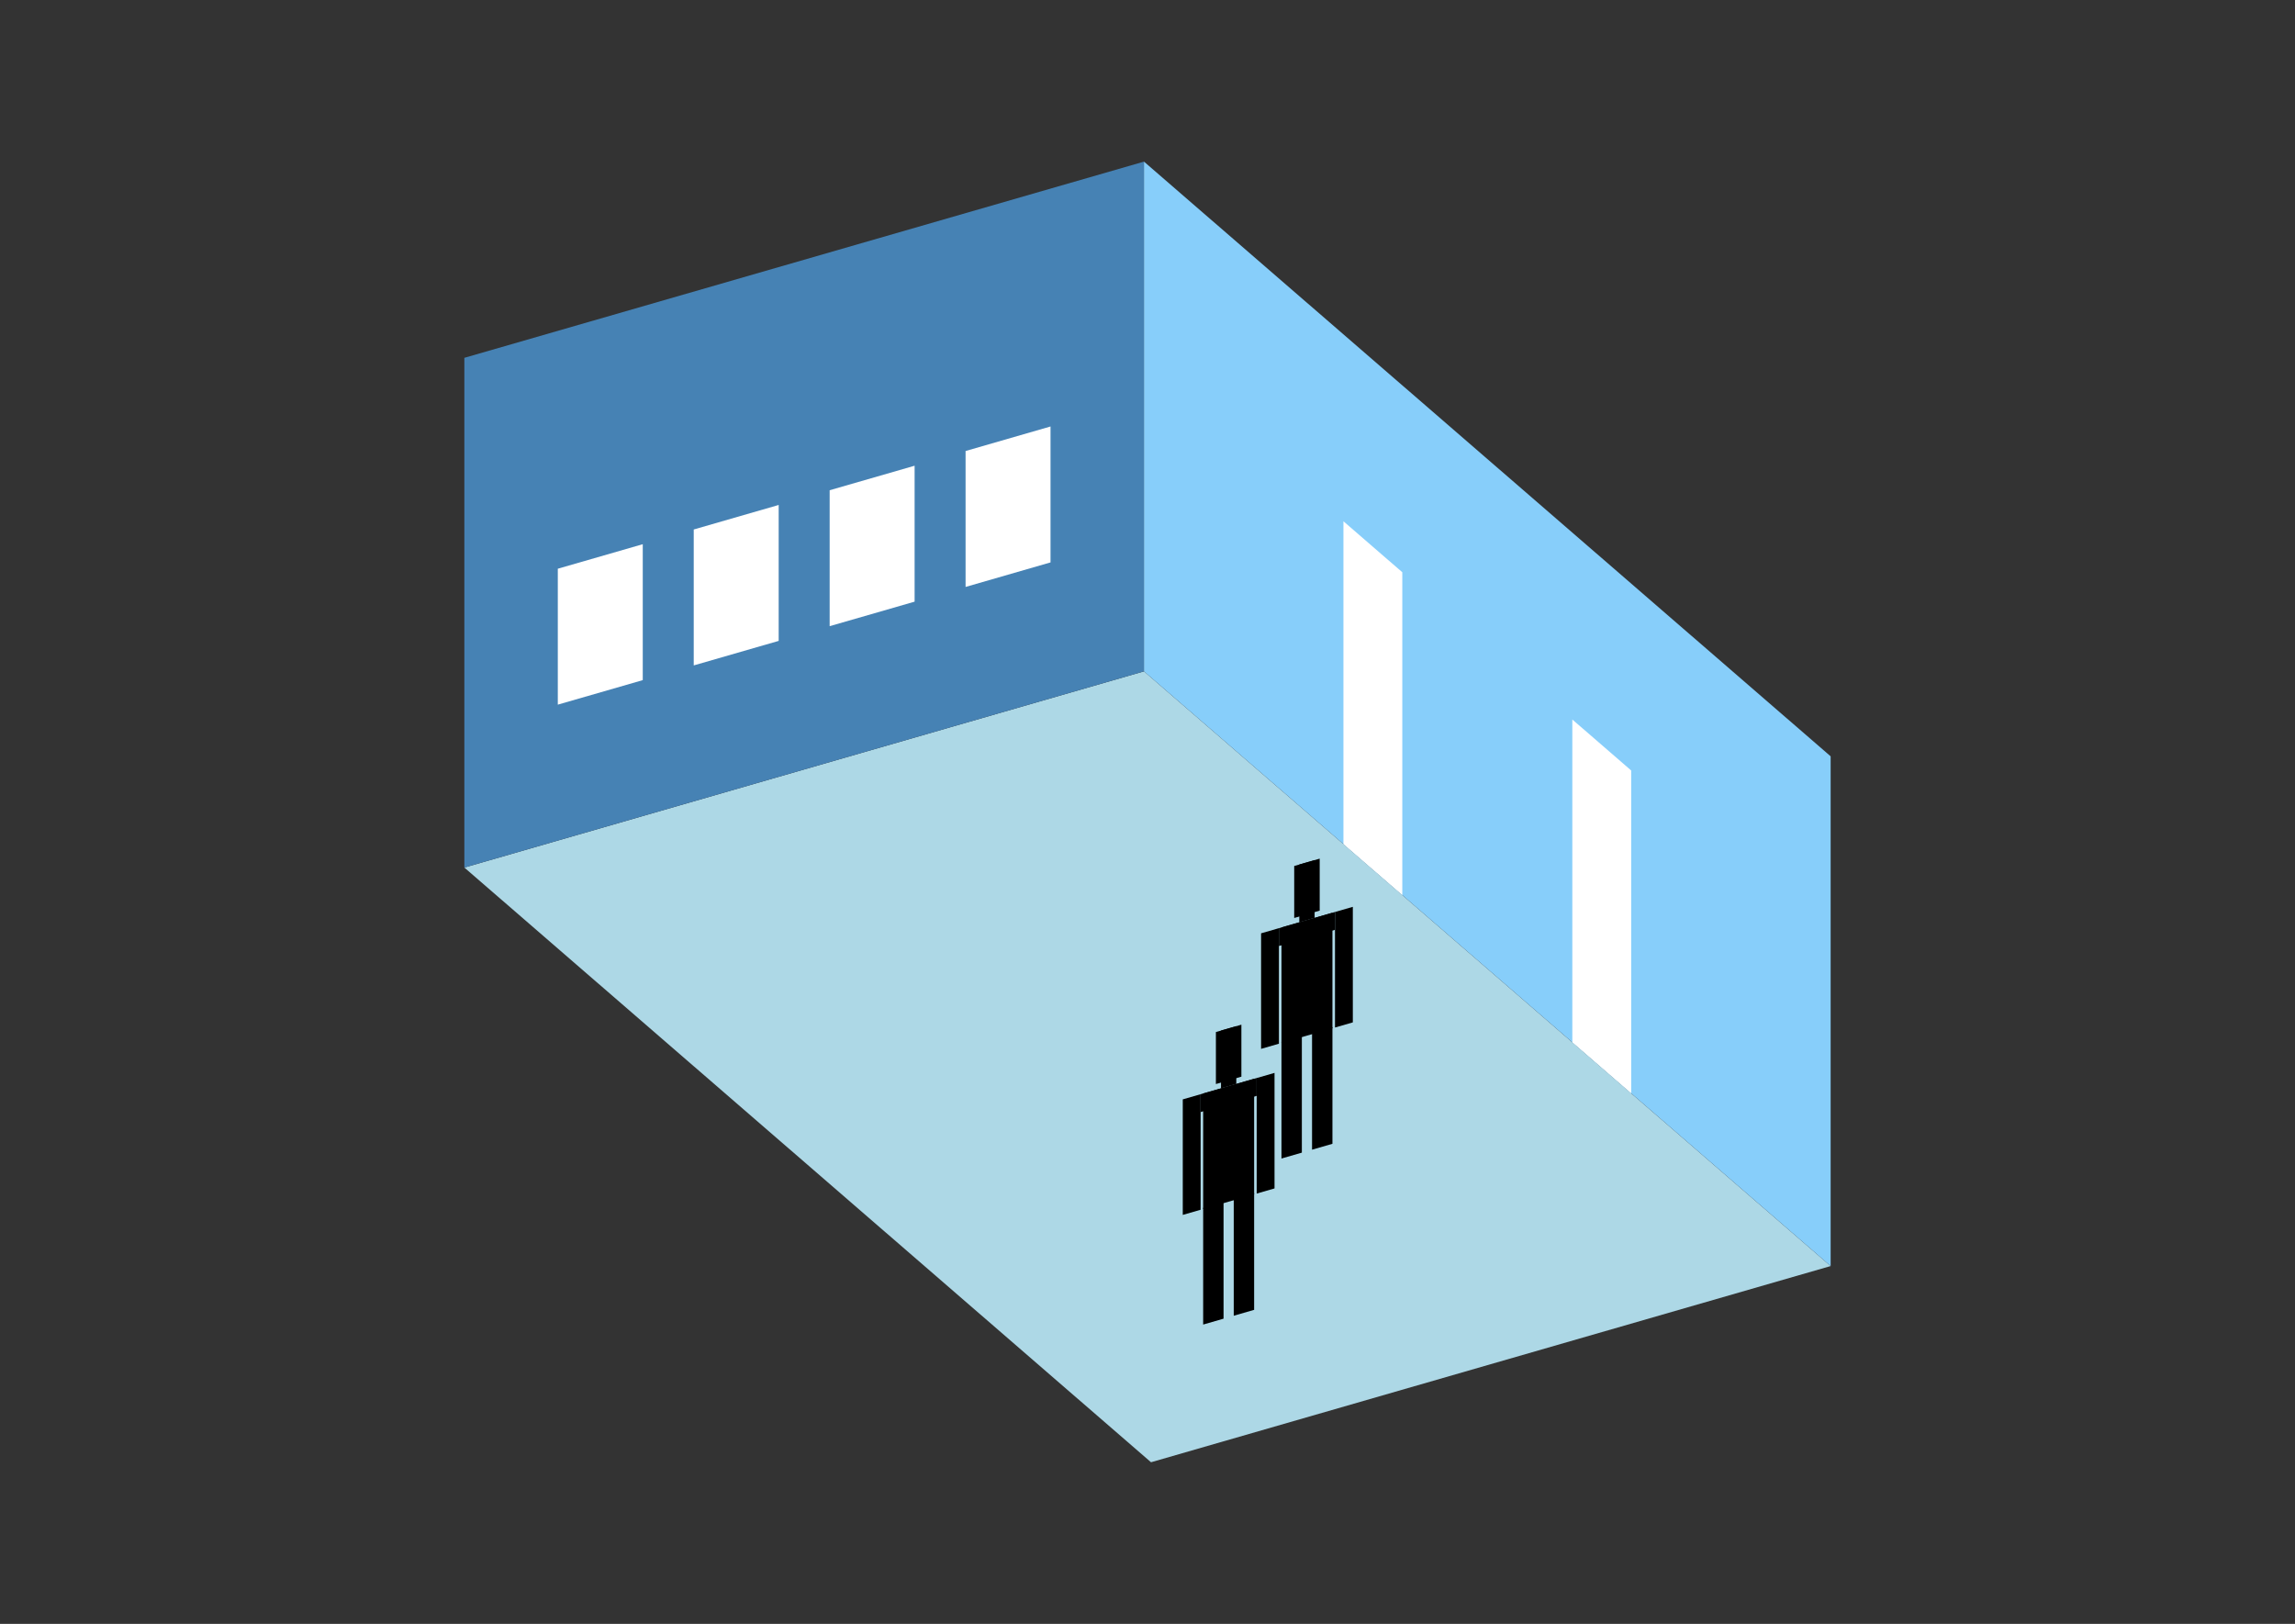 <?xml version="1.0" encoding="UTF-8"?>
<svg
  xmlns="http://www.w3.org/2000/svg"
  width="848"
  height="600"
  style="background-color:white"
>
  <rect width="100%" height="100%" fill="#333333" stroke="none"/>
  <polygon fill="lightblue" points="425.301,540.281 171.579,320.551 422.699,248.059 676.421,467.789" />
  <polygon fill="steelblue" points="171.579,320.551 171.579,132.211 422.699,59.719 422.699,248.059" />
  <polygon fill="lightskyblue" points="676.421,467.789 676.421,279.449 422.699,59.719 422.699,248.059" />
  <polygon fill="white" points="518.147,330.719 518.147,211.437 496.399,192.603 496.399,311.885" />
  <polygon fill="white" points="602.721,403.963 602.721,284.681 580.973,265.847 580.973,385.129" />
  <polygon fill="white" points="206.108,260.359 206.108,210.135 237.498,201.074 237.498,251.298" />
  <polygon fill="white" points="256.332,245.861 256.332,195.637 287.722,186.576 287.722,236.8" />
  <polygon fill="white" points="306.556,231.363 306.556,181.139 337.946,172.077 337.946,222.301" />
  <polygon fill="white" points="356.78,216.864 356.78,166.64 388.17,157.579 388.17,207.803" />
  <polygon fill="hsl(288.0,50.0%,50.111%)" points="473.501,428.056 473.501,384.939 481.035,382.764 481.035,425.881" />
  <polygon fill="hsl(288.0,50.0%,50.111%)" points="492.335,422.619 492.335,379.502 484.802,381.677 484.802,424.794" />
  <polygon fill="hsl(288.0,50.0%,50.111%)" points="465.968,387.54 465.968,344.85 472.56,342.947 472.56,385.637" />
  <polygon fill="hsl(288.0,50.0%,50.111%)" points="493.277,379.657 493.277,336.967 499.869,335.064 499.869,377.754" />
  <polygon fill="hsl(288.0,50.0%,50.111%)" points="472.56,349.539 472.56,342.947 493.277,336.967 493.277,343.558" />
  <polygon fill="hsl(288.0,50.0%,50.111%)" points="473.501,385.366 473.501,342.675 492.335,337.238 492.335,379.929" />
  <polygon fill="hsl(288.0,50.0%,50.111%)" points="478.21,339.182 478.21,319.971 487.627,317.252 487.627,336.463" />
  <polygon fill="hsl(288.0,50.0%,50.111%)" points="480.093,340.772 480.093,319.427 485.744,317.796 485.744,339.141" />
  <polygon fill="hsl(288.0,50.0%,41.066%)" points="444.567,489.407 444.567,446.29 452.101,444.115 452.101,487.232" />
  <polygon fill="hsl(288.0,50.0%,41.066%)" points="463.401,483.97 463.401,440.853 455.868,443.028 455.868,486.145" />
  <polygon fill="hsl(288.0,50.0%,41.066%)" points="437.034,448.892 437.034,406.201 443.626,404.298 443.626,446.989" />
  <polygon fill="hsl(288.0,50.0%,41.066%)" points="464.343,441.008 464.343,398.318 470.935,396.415 470.935,439.105" />
  <polygon fill="hsl(288.0,50.0%,41.066%)" points="443.626,410.89 443.626,404.298 464.343,398.318 464.343,404.91" />
  <polygon fill="hsl(288.0,50.0%,41.066%)" points="444.567,446.717 444.567,404.026 463.401,398.59 463.401,441.28" />
  <polygon fill="hsl(288.0,50.0%,41.066%)" points="449.276,400.533 449.276,381.322 458.693,378.604 458.693,397.814" />
  <polygon fill="hsl(288.0,50.0%,41.066%)" points="451.159,402.124 451.159,380.778 456.81,379.147 456.81,400.492" />
</svg>
